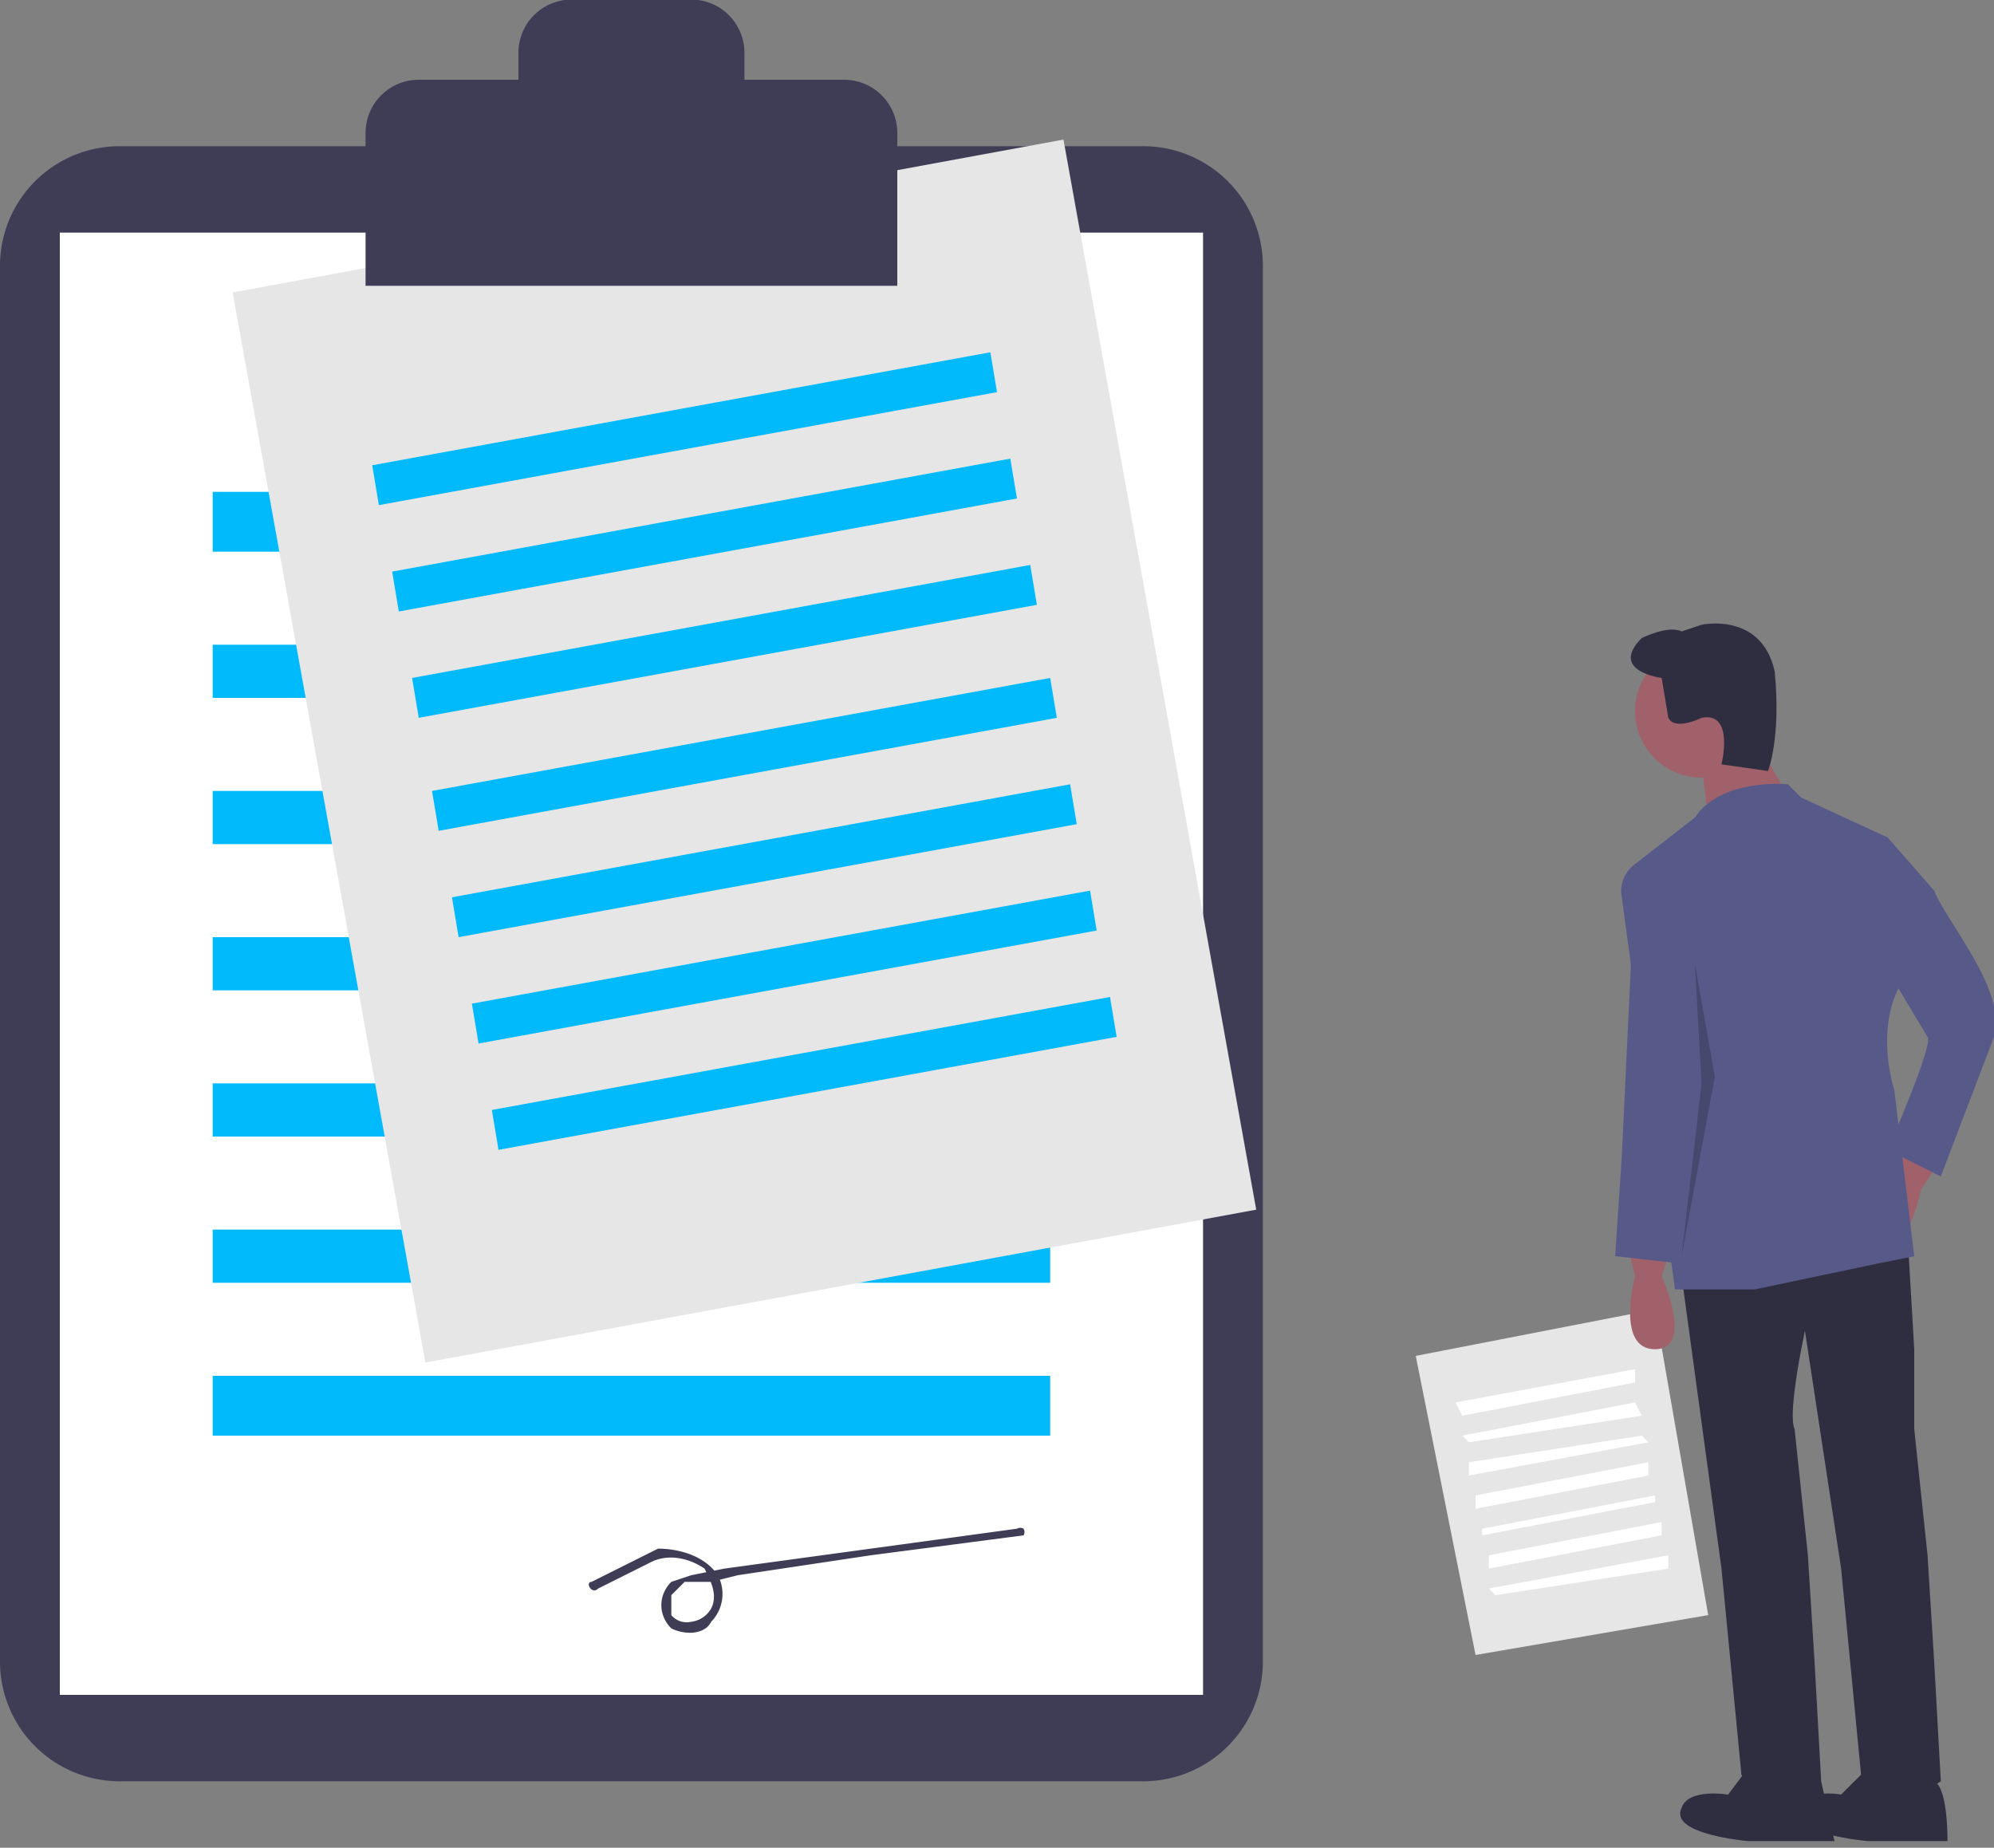 <svg width="300" height="278" fill="none" xmlns="http://www.w3.org/2000/svg"><rect width="100%" height="100%" fill="#808080" stroke="none"/><g clip-path="url(#a)"><path d="M18 22A18 18 0 0 0 0 40v210a18 18 0 0 0 18 18h154a18 18 0 0 0 18-18V40a18 18 0 0 0-18-18H18Z" fill="#3F3D56"/><path d="M181 35H9v220h172V35Z" fill="#fff"/><path d="M158 74H32v9h126v-9ZM158 97H32v8h126v-8ZM158 119H32v8h126v-8ZM158 141H32v8h126v-8ZM158 163H32v8h126v-8ZM158 185H32v8h126v-8ZM158 207H32v9h126v-9Z" fill="#00BAFC"/><path d="M160 21 35 44l29 161 125-23-29-161Z" fill="#E6E6E6"/><path d="M149 53 56 70l1 6 93-17-1-6ZM152 69 59 86l1 6 93-17-1-6ZM155 85l-93 17 1 6 93-17-1-6ZM158 102l-93 17 1 6 93-17-1-6ZM161 118l-93 17 1 6 93-17-1-6ZM164 134l-93 17 1 6 93-17-1-6ZM167 150l-93 17 1 6 93-17-1-6Z" fill="#00BAFC"/><path d="m249 197-36 7 9 45 35-6-8-46Z" fill="#E6E6E6"/><path d="m246 206-27 5 1 2 26-5v-2ZM246 211l-26 5 1 1 26-4-1-2ZM247 216l-26 4v2l27-5-1-1ZM248 220l-26 5v2l26-5v-2ZM249 225l-26 5v1l26-5v-1ZM250 229l-26 5v2l26-5v-2ZM251 234l-27 5 1 1 26-4v-2Z" fill="#fff"/><path d="M127 12h-15V8a8 8 0 0 0-9-8H87a8 8 0 0 0-9 8v4H63a8 8 0 0 0-8 8v23h80V20a8 8 0 0 0-8-8ZM90 239l8-4c2-1 5-1 8 1 1 2 2 4 1 6a4 4 0 0 1-3 2 3 3 0 0 1-3-1v-3l2-2h4l4-1 20-3 23-3a1 1 0 0 0 0-1 1 1 0 0 0-1 0l-44 6-5 1-3 1c-2 2-2 5 0 7 2 1 5 1 6-1a6 6 0 0 0 1-7c-2-3-6-4-9-4l-10 5c-1 0 0 2 1 1Z" fill="#3F3D56"/><path d="m245 188 1 4s-3 11 3 11 1-11 1-11l1-3-6-1ZM287 172l-2 5s-8 7-3 10 7-8 7-8l2-3-4-4Z" fill="#A0616A"/><path d="m253 192 6 44 3 31s3 7 12 1l-1-18-1-16-2-19c-1-2 1-12 1-12l3-15-21 4Z" fill="#2F2E41"/><path d="m263 266-3 4s-6-1-7 2c-2 4 10 5 10 5h13l-2-9-11-2ZM270 190l7 46 3 31s3 7 12 1l-1-18-1-16-2-19v-12l-1-17-17 4Z" fill="#2F2E41"/><path d="m281 266-4 4s-5-1-7 2c-1 4 11 5 11 5h12c0-1 0-8-2-9l-10-2Z" fill="#2F2E41"/><path d="M256 117a10 10 0 1 0 0-20 10 10 0 0 0 0 20Z" fill="#A0616A"/><path d="m264 111 4 7-11 5-1-8 8-4Z" fill="#A0616A"/><path d="M269 118s-10-1-14 5l-9 7a5 5 0 0 0-2 5l8 59h12l19-4 5-1-3-25s-3-9 1-16l-2-22-13-6-2-2Z" fill="#575A89"/><path d="m247 132-1-2v2l-2 42-1 15 9 1 3-29-1-18-7-11ZM278 125l6 1 7 8c2 5 11 15 9 22l-8 21-8-4s7-16 6-17l-6-10-6-21Z" fill="#575A89"/><path d="M250 102s-8-1-3-6c0 0 4-2 6-1l3-1s9-2 11 7c1 10-1 15-1 15l-7-1s2-8-3-7c0 0-4 2-5 0l-1-6Z" fill="#2F2E41"/><path opacity=".2" d="m253 189 5-27-3-17 1 18-3 26Z" fill="#000"/></g><defs><clipPath id="a"><path fill="#fff" d="M0 0h300v278H0z"/></clipPath></defs></svg>